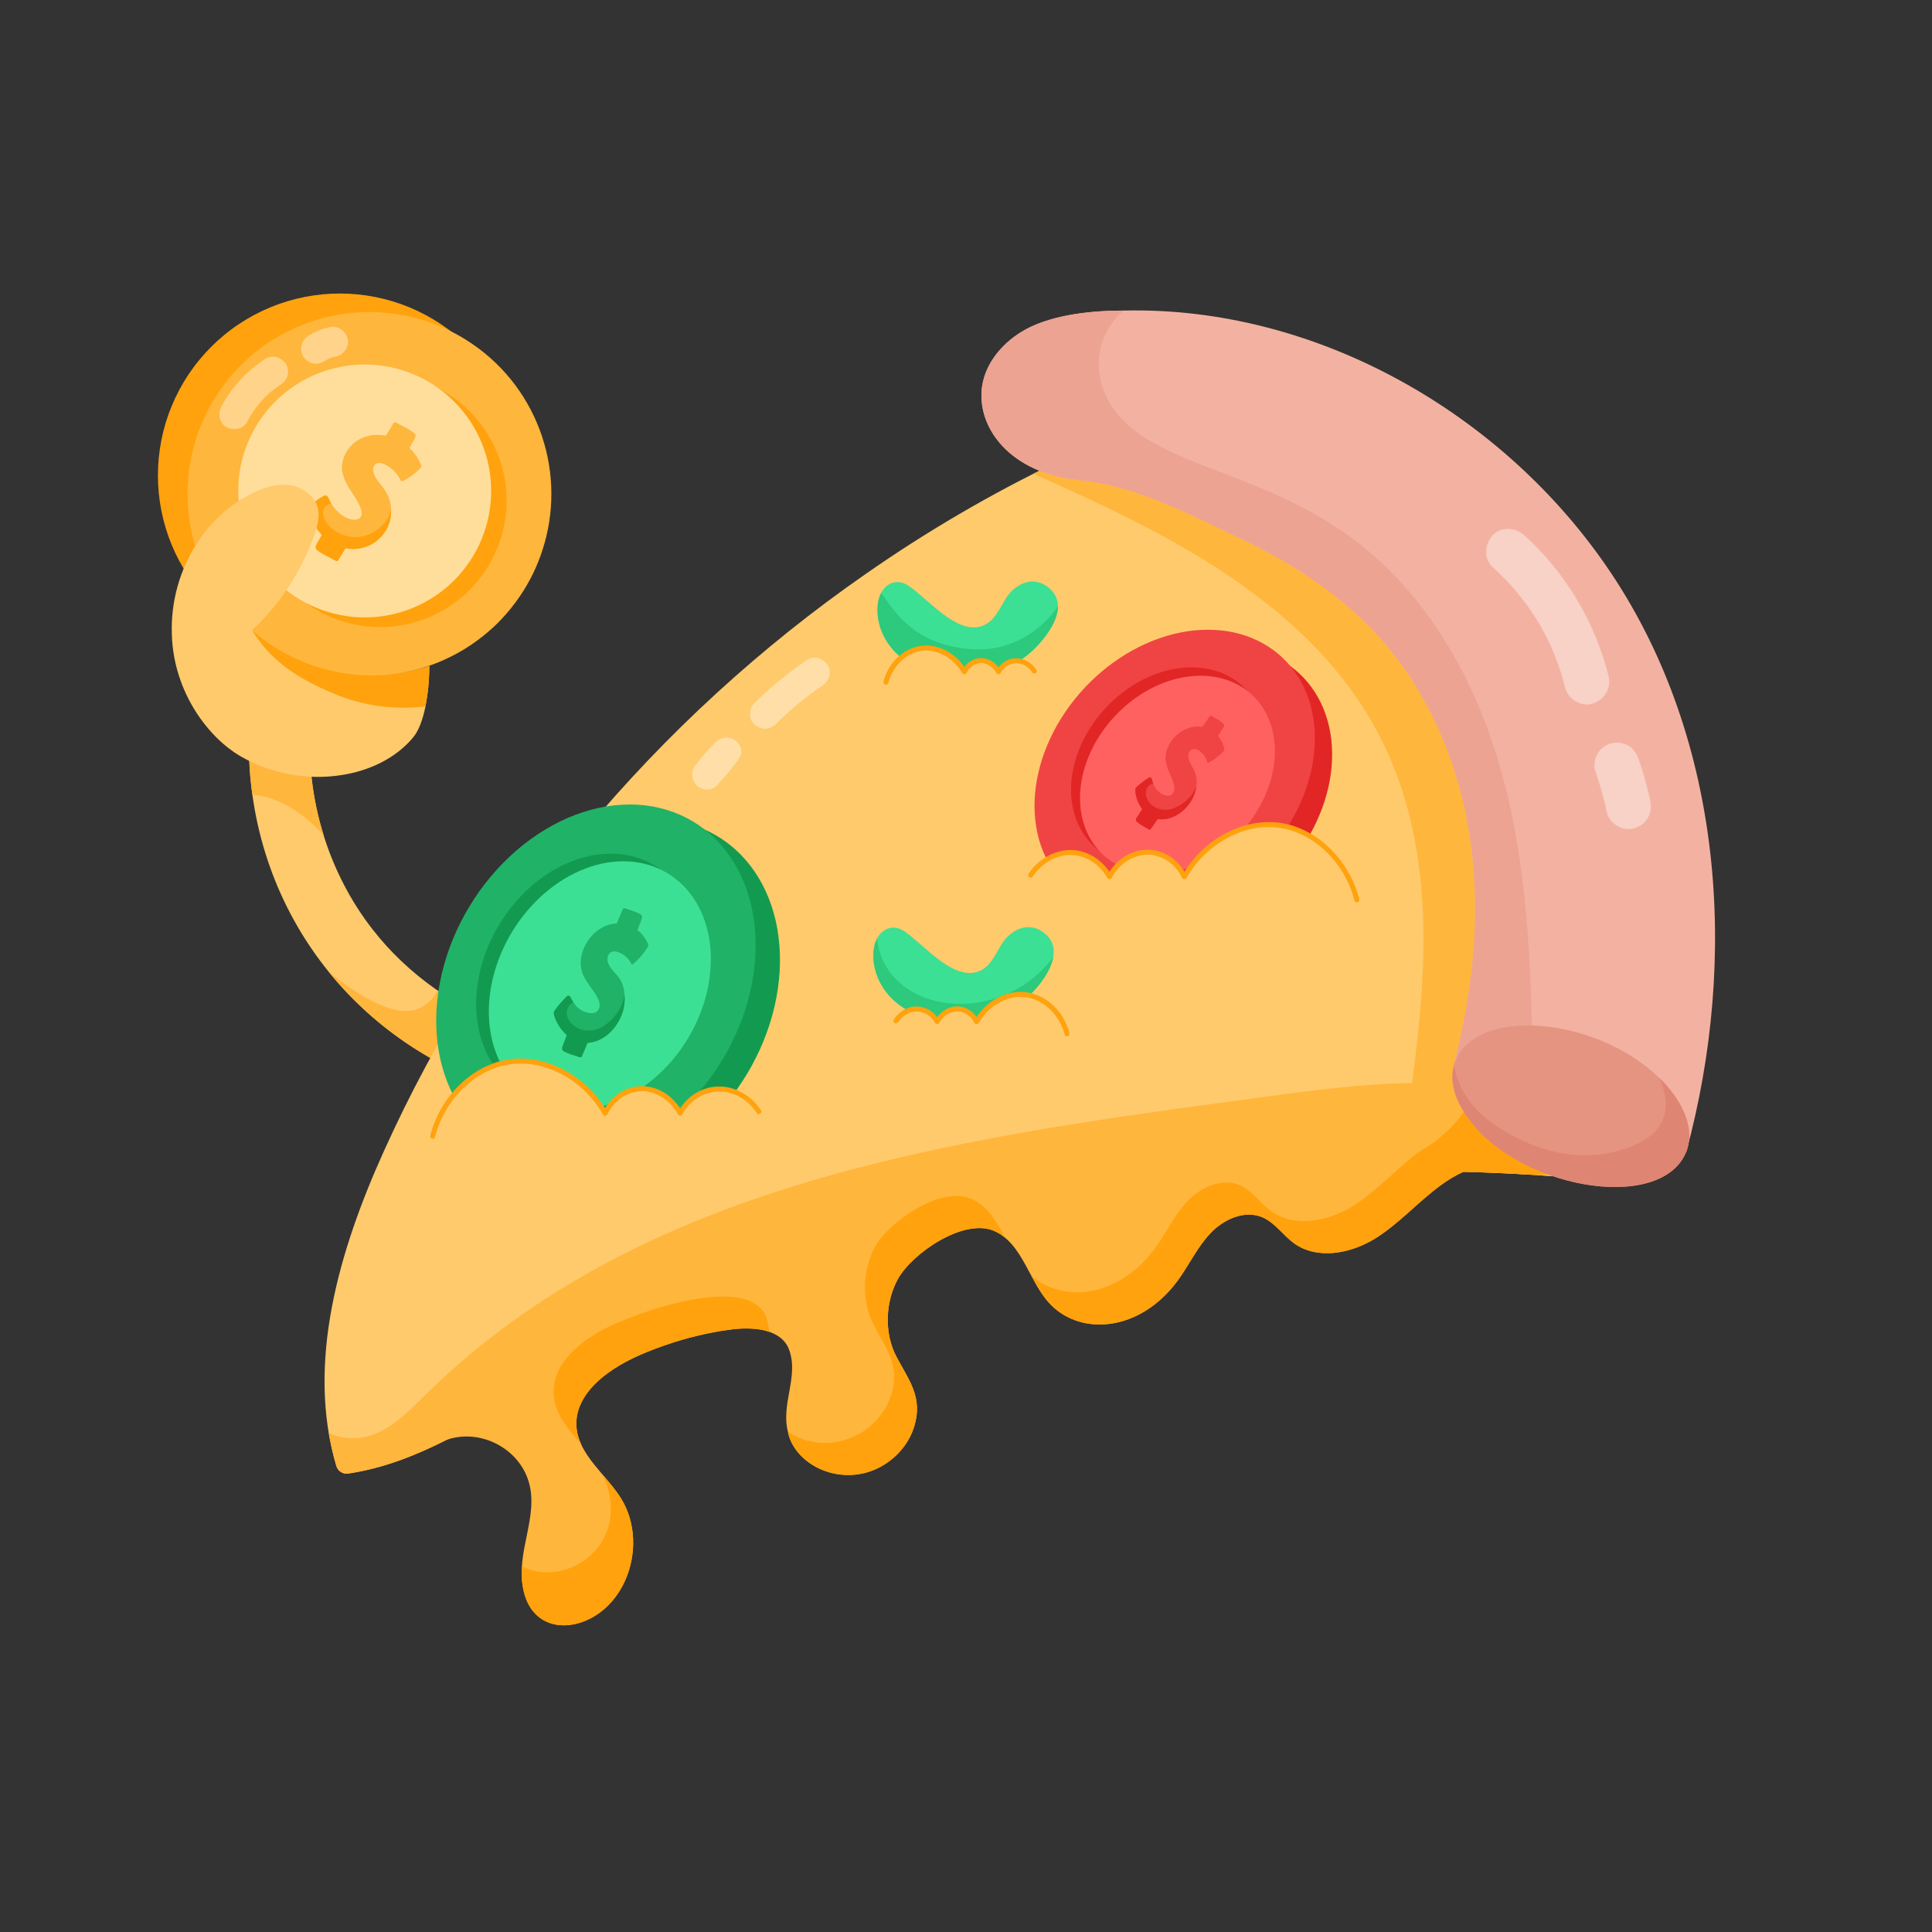 <svg xmlns="http://www.w3.org/2000/svg" xmlns:xlink="http://www.w3.org/1999/xlink" width="512" zoomAndPan="magnify" viewBox="0 0 384 384" height="512" preserveAspectRatio="xMidYMid meet" version="1.0"><rect x="0" y="0" width="384" height="384" fill="#333333" stroke="none"/><defs><clipPath id="941bd31006"><path d="M 31.387 58 L 104 58 L 104 131 L 31.387 131 Z M 31.387 58 " clip-rule="nonzero"/></clipPath></defs><path fill="#ffca6c" d="M 115.379 213.602 C 114.785 217.02 111.438 219.117 108.391 218.508 C 79.211 213.461 54.594 190.043 50.152 157.91 C 49.477 153.098 49.305 148.191 49.645 143.332 C 49.887 139.996 52.762 137.531 56.102 137.723 C 59.438 137.965 61.949 140.867 61.711 144.18 C 60.707 158.723 65.297 173.535 74.086 184.766 C 80.992 193.648 91.02 200.785 102.129 204.465 C 102.227 204.488 102.348 204.535 102.445 204.562 C 105.078 205.457 107.738 206.133 110.473 206.617 C 113.758 207.195 115.957 210.312 115.379 213.602 Z M 115.379 213.602 " fill-opacity="1" fill-rule="nonzero"/><path fill="#ffb63c" d="M 80.809 200.941 C 83.578 200.867 85.777 199.281 86.949 196.852 C 91.191 199.836 96.516 202.605 102.129 204.465 C 102.227 204.488 102.348 204.535 102.445 204.562 C 103.051 205.43 103.676 206.277 104.379 207.074 L 102.324 206.543 C 102.324 210 101.113 213.48 98.914 216.141 C 85.762 211.859 73.82 203.738 65.191 192.984 C 68.969 196.176 75.906 201.078 80.809 200.941 Z M 80.809 200.941 " fill-opacity="1" fill-rule="nonzero"/><path fill="#ffb63c" d="M 64.352 166.086 C 60.727 161.941 55.645 158.449 50.16 157.918 C 49.484 153.105 49.316 148.199 49.652 143.34 C 49.895 140.004 52.773 137.539 56.109 137.734 C 59.445 137.973 61.957 140.875 61.719 144.188 C 61.211 151.559 62.129 159.027 64.352 166.086 Z M 64.352 166.086 " fill-opacity="1" fill-rule="nonzero"/><path fill="#ffca6c" d="M 308.637 233.785 C 239.793 228.57 161.883 243.406 102.426 278.477 C 91.73 284.766 81.316 291.094 69.176 292.879 C 68.145 293.039 67.152 292.383 66.852 291.391 C 60.762 270.891 67.453 248.352 76.316 228.766 C 97.027 182.844 130.578 142.914 171.902 114.191 C 184.051 105.695 196.98 98.145 209.996 91.895 C 230.012 82.273 254.93 98.398 272.09 112.504 C 289.23 126.629 301.078 146.723 306.59 168.227 C 312.062 189.734 314.004 212.426 308.637 233.785 Z M 308.637 233.785 " fill-opacity="1" fill-rule="nonzero"/><path fill="#ffb63c" d="M 310.918 221.387 C 301.395 225.355 289.965 225.375 279.41 224.285 C 281.219 211.469 283.023 198.613 282.922 185.66 C 282.637 154.672 271.508 132.973 244.535 114.668 C 232.352 106.375 218.844 100.203 205.41 94.156 C 206.938 93.383 208.465 92.629 209.996 91.895 C 230.012 82.273 254.93 98.398 272.09 112.504 C 289.23 126.629 301.078 146.723 306.59 168.227 C 312.035 189.625 312.754 207.434 310.918 221.387 Z M 310.918 221.387 " fill-opacity="1" fill-rule="nonzero"/><path fill="#ffb63c" d="M 310.742 222.859 C 310.258 226.508 309.559 230.16 308.637 233.785 C 238.531 228.633 161.387 243.723 102.422 278.48 C 97.898 281.141 93.453 283.797 88.859 286.145 L 88.832 286.145 C 82.598 289.309 76.164 291.848 69.18 292.887 C 68.141 293.031 67.148 292.379 66.859 291.387 C 66.207 289.188 65.699 286.965 65.336 284.742 C 67.969 286.168 71.5 286.191 74.375 285.055 C 78.512 283.438 81.676 280.074 84.844 276.957 C 127.234 235.367 188.645 226.449 245.492 218.797 C 270.371 215.418 295.926 211.387 310.742 222.859 Z M 310.742 222.859 " fill-opacity="1" fill-rule="nonzero"/><path fill="#ffb63c" d="M 302.109 231.949 C 296.859 229.965 290.812 232.27 286.324 235.598 C 281.629 239.086 277.906 243.363 273.172 246.258 C 268.336 249.184 261.809 250.418 257.219 247.129 C 255.016 245.535 253.445 243.043 250.93 241.957 C 247.402 240.434 243.219 242.32 240.582 245.121 C 237.949 247.902 236.305 251.48 234.031 254.598 C 226.566 264.637 215.098 265.523 208.961 259.434 C 204.551 255.086 203.301 246.914 197.359 244.566 C 191.387 242.223 181.379 249.062 178.523 254.113 C 175.961 258.66 175.695 264.969 178.164 269.633 C 180.652 274.348 183.48 277.73 181.715 283.508 C 180.242 288.344 175.844 292.16 170.836 292.984 C 163.84 294.129 157.566 289.754 156.598 284.547 C 155.195 279.012 158.773 273.645 156.863 268.328 C 155.441 264.273 149.977 263.656 145.719 264.195 C 134.031 265.676 113.578 272.086 114.605 283.797 C 115.07 289.246 120.602 293.211 123.477 297.891 C 126.449 302.727 126.547 309.035 124.227 314.184 C 119.598 324.547 106.191 326.691 104.016 315.922 C 102.43 308.488 107.168 301.438 105.078 294.48 C 103.074 287.812 95.457 283.918 88.859 286.145 L 88.832 286.145 C 82.234 288.344 74.883 289.574 68.863 292.719 C 67.754 292.742 67.996 292.016 68.406 291 C 68.793 289.988 69.809 289.359 70.727 288.801 C 133.332 251.574 200.836 218.539 274.188 221.82 C 274.395 221.895 287.508 226.664 286.688 226.363 Z M 302.109 231.949 " fill-opacity="1" fill-rule="nonzero"/><path fill="#ffa20d" d="M 119.777 320.105 C 116.395 322.887 111.27 324.215 107.617 321.773 C 104.316 319.574 103.48 315.254 103.727 311.332 C 112.75 315.938 126.102 306.668 119.777 293.105 C 121.109 294.652 122.438 296.199 123.477 297.891 C 127.777 304.883 126.047 314.938 119.777 320.105 Z M 119.777 320.105 " fill-opacity="1" fill-rule="nonzero"/><path fill="#ffa20d" d="M 152.344 261.945 C 152.656 262.863 152.828 263.785 152.875 264.703 C 146.105 262.398 132.395 266.875 125.871 269.922 C 118.496 273.363 112.039 279.754 115.5 287.012 C 112.961 284.062 110.398 281.188 110.059 277.418 C 109.504 271.082 115.57 266.227 121.324 263.543 C 129.512 259.719 149.297 253.418 152.344 261.945 Z M 152.344 261.945 " fill-opacity="1" fill-rule="nonzero"/><path fill="#ffa20d" d="M 199.801 246.039 C 199.074 245.414 198.277 244.93 197.359 244.566 C 191.387 242.223 181.379 249.062 178.523 254.113 C 175.961 258.66 175.695 264.969 178.164 269.633 C 180.652 274.348 183.48 277.73 181.715 283.508 C 180.242 288.344 175.844 292.16 170.836 292.984 C 163.84 294.129 157.566 289.754 156.598 284.547 C 164.145 289.688 174.602 285.551 177.172 277.125 C 178.938 271.348 176.109 267.965 173.617 263.25 C 171.152 258.586 171.418 252.277 173.98 247.734 C 176.832 242.68 186.84 235.84 192.812 238.184 C 196.199 239.516 198.035 242.707 199.801 246.039 Z M 199.801 246.039 " fill-opacity="1" fill-rule="nonzero"/><path fill="#ffa20d" d="M 306.316 227.84 C 311.832 231.18 313.48 233.688 303.707 233.473 C 299.477 233.18 295.195 233.012 290.871 232.914 C 284.207 235.898 279.484 242.402 273.172 246.258 C 268.336 249.184 261.809 250.418 257.219 247.129 C 255.016 245.535 253.445 243.043 250.93 241.957 C 247.402 240.434 243.219 242.32 240.582 245.121 C 237.949 247.902 236.305 251.48 234.031 254.598 C 226.566 264.637 215.098 265.523 208.961 259.434 C 207.293 257.789 206.109 255.66 204.973 253.535 C 211.211 259.023 222.211 258 229.488 248.215 C 231.762 245.098 233.402 241.52 236.039 238.742 C 238.699 235.938 242.883 234.051 246.41 235.574 C 248.902 236.664 250.473 239.152 252.672 240.746 C 257.266 244.035 263.816 242.801 268.629 239.875 C 273.082 237.156 277.008 232.93 281.344 229.457 C 282.77 228.324 284.957 227.297 286.105 226.148 C 291.039 222.215 294.297 216.426 295.367 211.086 C 297.148 213.984 299.301 216.938 301.797 219.789 C 303.875 222.16 303.629 226.211 306.316 227.84 Z M 306.316 227.84 " fill-opacity="1" fill-rule="nonzero"/><path fill="#f3b2a1" d="M 335.184 228.855 C 330.434 227.102 352.305 235.176 288.961 211.789 C 292.668 197.141 294.398 182.312 292.273 167.168 C 290.168 152.301 284.223 137.797 274.164 126.652 C 266.551 118.219 256.805 111.883 246.531 107.027 C 236.258 102.145 225.789 96.535 214.473 95.422 C 200.75 94.086 194.074 84.961 195.184 76.883 C 195.883 71.953 199.535 67.816 203.91 65.449 C 203.98 65.402 204.055 65.375 204.129 65.328 C 209.602 62.473 217.18 61.727 223.371 61.727 C 261.57 60.832 299.09 82.176 320.316 114.059 C 342.387 147.25 345.578 190.371 335.184 228.855 Z M 335.184 228.855 " fill-opacity="1" fill-rule="nonzero"/><path fill="#eca392" d="M 304.723 215.223 L 298.266 215.223 L 288.961 211.789 C 292.668 197.141 294.398 182.312 292.273 167.168 C 290.168 152.301 284.223 137.797 274.164 126.652 C 266.551 118.219 256.805 111.883 246.531 107.027 C 236.258 102.145 225.789 96.535 214.473 95.422 C 200.75 94.086 194.074 84.961 195.184 76.883 C 195.883 71.953 199.535 67.816 203.91 65.449 C 203.98 65.402 204.055 65.375 204.129 65.328 C 209.602 62.473 217.18 61.727 223.371 61.727 C 217.328 66.852 216.82 75.289 221.629 81.691 C 229.73 92.477 249.363 93.312 267.562 106.133 C 283.906 117.613 294.062 136.324 299.039 155.684 C 304.02 175.023 304.383 195.23 304.723 215.223 Z M 304.723 215.223 " fill-opacity="1" fill-rule="nonzero"/><path fill="#e69482" d="M 335.184 228.855 C 330.188 241.547 300.312 236.09 290.965 221 C 289.012 217.926 287.922 214.168 289.297 210.871 C 293.469 200.176 317.051 201.887 329.84 214.277 C 333.32 217.664 337.141 223.766 335.184 228.855 Z M 335.184 228.855 " fill-opacity="1" fill-rule="nonzero"/><path fill="#129b50" d="M 142.605 166.207 C 143.43 166.703 144.223 167.25 144.98 167.848 C 145.738 168.445 146.461 169.09 147.148 169.781 C 147.832 170.473 148.477 171.211 149.082 171.988 C 149.691 172.77 150.254 173.59 150.773 174.453 C 151.293 175.312 151.766 176.211 152.195 177.145 C 152.625 178.078 153.008 179.043 153.34 180.039 C 153.676 181.035 153.961 182.059 154.199 183.109 C 154.434 184.16 154.621 185.234 154.754 186.328 C 154.891 187.422 154.977 188.531 155.012 189.66 C 155.043 190.789 155.027 191.926 154.961 193.078 C 154.891 194.227 154.773 195.383 154.605 196.543 C 154.434 197.703 154.215 198.863 153.945 200.027 C 153.68 201.188 153.359 202.344 152.996 203.492 C 152.629 204.641 152.215 205.781 151.754 206.91 C 151.297 208.035 150.793 209.148 150.242 210.242 C 149.695 211.336 149.102 212.41 148.469 213.461 C 147.836 214.512 147.164 215.535 146.453 216.531 C 145.746 217.531 145 218.496 144.215 219.43 C 143.434 220.363 142.621 221.262 141.777 222.121 C 140.93 222.984 140.059 223.805 139.16 224.586 C 138.258 225.367 137.336 226.105 136.387 226.797 C 135.441 227.488 134.473 228.137 133.488 228.734 C 132.504 229.332 131.508 229.879 130.496 230.375 C 129.48 230.875 128.461 231.32 127.43 231.711 C 126.398 232.102 125.363 232.441 124.324 232.723 C 123.285 233.008 122.246 233.234 121.211 233.402 C 120.172 233.574 119.141 233.688 118.113 233.746 C 117.09 233.805 116.074 233.805 115.07 233.746 C 114.062 233.691 113.074 233.578 112.102 233.406 C 111.129 233.238 110.176 233.012 109.242 232.73 C 108.312 232.449 107.402 232.109 106.52 231.719 C 105.637 231.328 104.785 230.883 103.957 230.387 C 103.133 229.891 102.34 229.344 101.582 228.746 C 100.824 228.148 100.102 227.504 99.414 226.812 C 98.73 226.121 98.086 225.387 97.477 224.605 C 96.871 223.824 96.309 223.004 95.789 222.141 C 95.27 221.281 94.797 220.383 94.367 219.449 C 93.938 218.516 93.555 217.551 93.219 216.555 C 92.887 215.559 92.602 214.535 92.363 213.484 C 92.129 212.434 91.941 211.359 91.805 210.266 C 91.672 209.172 91.586 208.062 91.551 206.934 C 91.516 205.809 91.535 204.668 91.602 203.52 C 91.668 202.367 91.789 201.215 91.957 200.051 C 92.125 198.891 92.348 197.73 92.613 196.57 C 92.883 195.406 93.203 194.254 93.566 193.102 C 93.934 191.953 94.348 190.812 94.805 189.688 C 95.266 188.559 95.77 187.449 96.32 186.352 C 96.867 185.258 97.461 184.184 98.094 183.133 C 98.727 182.082 99.398 181.059 100.105 180.062 C 100.816 179.066 101.562 178.098 102.344 177.164 C 103.129 176.23 103.941 175.332 104.785 174.473 C 105.629 173.609 106.504 172.789 107.402 172.008 C 108.305 171.227 109.227 170.488 110.176 169.797 C 111.121 169.105 112.086 168.461 113.07 167.859 C 114.059 167.262 115.055 166.715 116.066 166.219 C 117.082 165.719 118.102 165.277 119.133 164.883 C 120.164 164.492 121.199 164.156 122.238 163.871 C 123.277 163.59 124.316 163.363 125.352 163.191 C 126.391 163.02 127.422 162.906 128.449 162.848 C 129.473 162.789 130.488 162.789 131.492 162.848 C 132.496 162.902 133.488 163.016 134.461 163.188 C 135.434 163.355 136.387 163.582 137.316 163.863 C 138.25 164.148 139.16 164.484 140.043 164.875 C 140.926 165.266 141.777 165.711 142.605 166.207 Z M 142.605 166.207 " fill-opacity="1" fill-rule="nonzero"/><path fill="#20b267" d="M 137.77 163.297 C 138.594 163.797 139.387 164.344 140.145 164.938 C 140.902 165.535 141.625 166.18 142.312 166.875 C 142.996 167.566 143.641 168.301 144.246 169.082 C 144.855 169.863 145.418 170.684 145.938 171.543 C 146.457 172.406 146.93 173.301 147.359 174.234 C 147.789 175.168 148.172 176.133 148.504 177.129 C 148.84 178.129 149.125 179.152 149.363 180.203 C 149.598 181.254 149.785 182.324 149.918 183.418 C 150.055 184.516 150.141 185.625 150.176 186.754 C 150.211 187.879 150.191 189.02 150.125 190.168 C 150.055 191.316 149.938 192.473 149.77 193.633 C 149.598 194.797 149.379 195.957 149.113 197.117 C 148.844 198.277 148.523 199.434 148.16 200.582 C 147.793 201.734 147.379 202.871 146.922 204 C 146.461 205.129 145.957 206.238 145.406 207.332 C 144.859 208.43 144.266 209.5 143.633 210.551 C 143 211.602 142.328 212.629 141.617 213.625 C 140.91 214.621 140.164 215.586 139.379 216.52 C 138.598 217.457 137.785 218.352 136.941 219.215 C 136.094 220.074 135.223 220.898 134.324 221.68 C 133.422 222.461 132.5 223.195 131.551 223.891 C 130.605 224.582 129.637 225.227 128.652 225.824 C 127.668 226.422 126.672 226.973 125.66 227.469 C 124.645 227.965 123.625 228.41 122.594 228.801 C 121.562 229.195 120.527 229.531 119.488 229.816 C 118.449 230.098 117.41 230.324 116.375 230.496 C 115.336 230.668 114.305 230.781 113.277 230.84 C 112.254 230.895 111.238 230.895 110.234 230.84 C 109.227 230.781 108.238 230.668 107.266 230.5 C 106.293 230.328 105.34 230.102 104.406 229.82 C 103.477 229.539 102.566 229.203 101.684 228.812 C 100.801 228.422 99.949 227.977 99.121 227.48 C 98.297 226.984 97.504 226.438 96.746 225.84 C 95.988 225.242 95.266 224.598 94.578 223.906 C 93.895 223.211 93.25 222.477 92.645 221.695 C 92.035 220.914 91.473 220.094 90.953 219.234 C 90.434 218.375 89.961 217.477 89.531 216.543 C 89.102 215.609 88.719 214.645 88.383 213.648 C 88.051 212.648 87.766 211.625 87.527 210.574 C 87.293 209.523 87.105 208.453 86.969 207.359 C 86.836 206.266 86.75 205.152 86.715 204.027 C 86.68 202.898 86.699 201.758 86.766 200.609 C 86.836 199.461 86.953 198.305 87.121 197.145 C 87.293 195.984 87.512 194.82 87.777 193.66 C 88.047 192.5 88.367 191.344 88.73 190.195 C 89.098 189.043 89.512 187.906 89.969 186.777 C 90.43 185.648 90.934 184.539 91.484 183.445 C 92.031 182.352 92.625 181.277 93.258 180.227 C 93.891 179.176 94.562 178.152 95.27 177.152 C 95.98 176.156 96.727 175.191 97.512 174.258 C 98.293 173.324 99.105 172.426 99.949 171.562 C 100.797 170.703 101.668 169.879 102.566 169.098 C 103.469 168.32 104.391 167.582 105.34 166.891 C 106.285 166.195 107.25 165.551 108.238 164.953 C 109.223 164.355 110.219 163.809 111.23 163.309 C 112.246 162.812 113.266 162.367 114.297 161.977 C 115.328 161.582 116.363 161.246 117.402 160.965 C 118.441 160.68 119.48 160.453 120.516 160.281 C 121.555 160.113 122.586 159.996 123.613 159.941 C 124.637 159.883 125.652 159.883 126.656 159.938 C 127.66 159.996 128.652 160.109 129.625 160.277 C 130.598 160.449 131.551 160.676 132.484 160.957 C 133.414 161.238 134.324 161.574 135.207 161.965 C 136.09 162.359 136.941 162.801 137.77 163.297 Z M 137.77 163.297 " fill-opacity="1" fill-rule="nonzero"/><path fill="#129b50" d="M 130.137 172.035 C 130.711 172.379 131.262 172.762 131.789 173.176 C 132.316 173.59 132.816 174.039 133.293 174.52 C 133.773 175 134.219 175.512 134.641 176.055 C 135.062 176.598 135.453 177.168 135.816 177.766 C 136.176 178.363 136.508 178.988 136.805 179.637 C 137.102 180.285 137.367 180.957 137.602 181.648 C 137.832 182.344 138.031 183.055 138.195 183.785 C 138.359 184.516 138.488 185.262 138.586 186.02 C 138.68 186.781 138.738 187.555 138.762 188.34 C 138.785 189.121 138.773 189.914 138.727 190.711 C 138.68 191.512 138.598 192.316 138.48 193.121 C 138.363 193.93 138.211 194.734 138.023 195.543 C 137.836 196.352 137.613 197.152 137.359 197.953 C 137.105 198.754 136.82 199.543 136.5 200.328 C 136.18 201.113 135.828 201.883 135.449 202.645 C 135.066 203.406 134.656 204.152 134.215 204.883 C 133.777 205.613 133.309 206.324 132.816 207.02 C 132.32 207.711 131.801 208.383 131.258 209.031 C 130.715 209.68 130.148 210.305 129.562 210.902 C 128.977 211.504 128.367 212.074 127.742 212.617 C 127.117 213.16 126.473 213.672 125.816 214.152 C 125.156 214.633 124.488 215.082 123.801 215.5 C 123.117 215.914 122.422 216.297 121.719 216.641 C 121.016 216.988 120.305 217.297 119.59 217.566 C 118.871 217.84 118.152 218.074 117.43 218.273 C 116.707 218.469 115.988 218.625 115.266 218.746 C 114.543 218.863 113.828 218.941 113.113 218.984 C 112.402 219.023 111.695 219.023 110.996 218.984 C 110.297 218.945 109.613 218.867 108.934 218.746 C 108.258 218.629 107.598 218.473 106.949 218.277 C 106.301 218.082 105.668 217.848 105.055 217.574 C 104.441 217.301 103.848 216.992 103.273 216.648 C 102.699 216.305 102.148 215.922 101.621 215.508 C 101.094 215.094 100.594 214.645 100.117 214.164 C 99.641 213.684 99.191 213.172 98.77 212.629 C 98.348 212.086 97.957 211.516 97.594 210.918 C 97.234 210.316 96.902 209.695 96.605 209.047 C 96.309 208.398 96.043 207.727 95.809 207.031 C 95.578 206.34 95.379 205.629 95.215 204.898 C 95.051 204.168 94.922 203.422 94.828 202.66 C 94.73 201.902 94.672 201.129 94.648 200.344 C 94.625 199.562 94.637 198.77 94.684 197.969 C 94.73 197.172 94.812 196.367 94.93 195.562 C 95.051 194.754 95.203 193.945 95.387 193.141 C 95.574 192.332 95.797 191.531 96.051 190.73 C 96.305 189.93 96.594 189.141 96.91 188.355 C 97.23 187.57 97.582 186.801 97.965 186.039 C 98.344 185.277 98.754 184.531 99.195 183.801 C 99.637 183.07 100.102 182.359 100.598 181.664 C 101.09 180.973 101.609 180.301 102.152 179.652 C 102.695 179.004 103.262 178.379 103.848 177.781 C 104.438 177.18 105.043 176.609 105.668 176.066 C 106.293 175.523 106.938 175.012 107.594 174.531 C 108.254 174.047 108.926 173.602 109.609 173.184 C 110.293 172.77 110.988 172.387 111.691 172.043 C 112.395 171.695 113.105 171.387 113.82 171.113 C 114.539 170.844 115.258 170.609 115.98 170.41 C 116.703 170.215 117.426 170.059 118.145 169.938 C 118.867 169.82 119.582 169.738 120.297 169.699 C 121.012 169.66 121.715 169.66 122.414 169.699 C 123.113 169.738 123.801 169.816 124.477 169.934 C 125.152 170.055 125.816 170.211 126.461 170.406 C 127.109 170.602 127.742 170.836 128.355 171.109 C 128.969 171.383 129.562 171.691 130.137 172.035 Z M 130.137 172.035 " fill-opacity="1" fill-rule="nonzero"/><path fill="#3be094" d="M 132.66 173.551 C 133.23 173.895 133.781 174.277 134.309 174.691 C 134.836 175.105 135.34 175.555 135.816 176.035 C 136.293 176.516 136.742 177.027 137.164 177.57 C 137.582 178.113 137.977 178.684 138.336 179.281 C 138.699 179.883 139.027 180.504 139.328 181.152 C 139.625 181.805 139.891 182.473 140.121 183.168 C 140.355 183.859 140.555 184.57 140.719 185.301 C 140.883 186.031 141.012 186.777 141.105 187.539 C 141.199 188.297 141.258 189.07 141.281 189.855 C 141.309 190.637 141.297 191.43 141.246 192.23 C 141.199 193.027 141.117 193.832 141 194.637 C 140.883 195.445 140.73 196.254 140.543 197.059 C 140.355 197.867 140.137 198.672 139.883 199.469 C 139.629 200.27 139.34 201.059 139.02 201.844 C 138.699 202.629 138.352 203.402 137.969 204.16 C 137.586 204.922 137.176 205.668 136.738 206.398 C 136.297 207.129 135.828 207.84 135.336 208.535 C 134.84 209.227 134.324 209.898 133.781 210.547 C 133.238 211.195 132.672 211.82 132.082 212.422 C 131.496 213.02 130.891 213.59 130.262 214.133 C 129.637 214.676 128.996 215.188 128.336 215.668 C 127.68 216.152 127.008 216.602 126.324 217.016 C 125.641 217.43 124.945 217.812 124.242 218.156 C 123.539 218.504 122.828 218.812 122.109 219.086 C 121.395 219.355 120.676 219.594 119.953 219.789 C 119.23 219.984 118.508 220.145 117.785 220.262 C 117.066 220.379 116.348 220.461 115.637 220.5 C 114.922 220.539 114.215 220.539 113.52 220.5 C 112.82 220.461 112.133 220.383 111.457 220.266 C 110.781 220.145 110.117 219.988 109.469 219.793 C 108.82 219.598 108.191 219.363 107.574 219.09 C 106.961 218.82 106.367 218.512 105.797 218.164 C 105.223 217.82 104.672 217.441 104.145 217.023 C 103.617 216.609 103.113 216.16 102.637 215.68 C 102.16 215.199 101.711 214.688 101.289 214.145 C 100.871 213.602 100.477 213.031 100.117 212.434 C 99.754 211.836 99.426 211.211 99.125 210.562 C 98.828 209.914 98.562 209.242 98.332 208.551 C 98.098 207.855 97.898 207.145 97.734 206.414 C 97.57 205.684 97.441 204.938 97.348 204.18 C 97.254 203.418 97.195 202.645 97.172 201.863 C 97.148 201.078 97.16 200.285 97.207 199.488 C 97.254 198.688 97.336 197.883 97.453 197.078 C 97.57 196.27 97.723 195.465 97.91 194.656 C 98.098 193.848 98.316 193.047 98.57 192.246 C 98.824 191.449 99.113 190.656 99.434 189.871 C 99.754 189.09 100.102 188.316 100.484 187.555 C 100.867 186.793 101.277 186.047 101.715 185.316 C 102.156 184.586 102.625 183.875 103.117 183.184 C 103.613 182.488 104.129 181.816 104.672 181.168 C 105.219 180.52 105.781 179.895 106.371 179.297 C 106.957 178.695 107.562 178.125 108.191 177.582 C 108.816 177.039 109.457 176.527 110.117 176.047 C 110.773 175.566 111.445 175.117 112.129 174.699 C 112.812 174.285 113.508 173.906 114.211 173.559 C 114.914 173.215 115.625 172.902 116.344 172.633 C 117.059 172.359 117.777 172.125 118.5 171.93 C 119.223 171.73 119.945 171.574 120.668 171.453 C 121.387 171.336 122.105 171.258 122.816 171.215 C 123.531 171.176 124.238 171.176 124.934 171.215 C 125.633 171.254 126.32 171.332 126.996 171.453 C 127.672 171.57 128.336 171.727 128.984 171.922 C 129.633 172.121 130.262 172.355 130.879 172.625 C 131.492 172.898 132.086 173.207 132.66 173.551 Z M 132.66 173.551 " fill-opacity="1" fill-rule="nonzero"/><path fill="#20b267" d="M 123.59 201.625 C 122.547 204.453 119.977 207.09 116.773 207.27 C 116.41 208.137 116.047 208.996 115.688 209.855 C 115.574 210.117 115.492 210.215 115.223 210.125 C 113.828 209.676 112.957 209.441 112.09 208.961 C 111.797 208.789 111.664 208.594 111.758 208.188 C 111.785 207.961 111.855 207.809 112.668 205.766 C 111.785 204.863 111 204.086 110.312 202.328 C 109.961 201.238 110.012 201.18 110.402 200.629 C 111.059 199.695 112.242 198.422 112.691 198.02 C 112.891 197.828 113.219 197.836 113.449 198.301 C 113.703 198.871 113.777 198.898 113.977 199.25 L 113.984 199.254 C 114.766 200.41 115.785 201.168 117.227 201.359 C 118.996 201.59 119.586 200.109 118.902 198.605 C 117.984 196.527 116.172 195.141 115.609 192.859 C 114.602 189.02 117.855 183.77 122.582 183.543 C 122.969 182.637 123.352 181.723 123.734 180.809 C 123.871 180.488 123.945 180.484 124.184 180.539 C 125.531 180.973 126.52 181.262 127.262 181.699 C 127.547 181.871 127.676 182.031 127.598 182.445 C 127.547 182.676 127.492 182.809 126.688 184.859 C 127.535 185.508 128.227 186.402 128.68 187.355 C 128.828 187.656 128.984 187.891 128.711 188.273 C 128.543 188.473 127.867 189.789 126.109 191.375 C 125.523 191.887 125.602 191.727 125.258 191.156 C 124.68 190.176 123.676 189.465 122.711 189.203 C 121.129 188.688 120.293 190.172 120.973 191.672 C 121.871 193.578 123.883 194.02 124.141 197.801 C 124.152 197.934 124.16 198.066 124.164 198.195 C 124.195 199.328 124.012 200.504 123.59 201.625 Z M 123.59 201.625 " fill-opacity="1" fill-rule="nonzero"/><path fill="#129b50" d="M 123.59 201.625 C 122.547 204.453 119.977 207.09 116.773 207.27 C 116.41 208.137 116.047 208.996 115.688 209.855 C 115.574 210.117 115.492 210.215 115.223 210.125 C 113.828 209.676 112.957 209.441 112.09 208.961 C 111.797 208.789 111.664 208.594 111.758 208.188 C 111.785 207.961 111.855 207.809 112.668 205.766 C 111.785 204.863 111 204.086 110.312 202.328 C 109.961 201.238 110.012 201.18 110.402 200.629 C 111.059 199.695 112.242 198.422 112.691 198.02 C 112.891 197.828 113.219 197.836 113.449 198.301 C 113.703 198.871 113.777 198.898 113.977 199.25 C 113.301 199.43 112.715 200.34 112.656 201.164 C 112.512 203.609 116.027 206.086 119.613 204.141 C 121.738 202.984 123.746 200.398 124.141 197.801 C 124.152 197.934 124.16 198.066 124.164 198.195 C 124.195 199.328 124.012 200.504 123.59 201.625 Z M 123.59 201.625 " fill-opacity="1" fill-rule="nonzero"/><path fill="#e22626" d="M 258.262 133.867 C 258.848 134.418 259.398 135 259.914 135.621 C 260.426 136.238 260.906 136.891 261.344 137.574 C 261.781 138.258 262.18 138.969 262.539 139.711 C 262.898 140.453 263.211 141.223 263.488 142.016 C 263.762 142.809 263.992 143.621 264.18 144.457 C 264.367 145.293 264.512 146.148 264.609 147.02 C 264.707 147.891 264.762 148.773 264.773 149.672 C 264.781 150.57 264.746 151.477 264.668 152.395 C 264.586 153.309 264.465 154.23 264.297 155.156 C 264.125 156.082 263.914 157.008 263.66 157.934 C 263.402 158.859 263.105 159.781 262.766 160.699 C 262.426 161.617 262.043 162.523 261.621 163.426 C 261.203 164.324 260.742 165.211 260.242 166.086 C 259.742 166.961 259.207 167.816 258.637 168.656 C 258.066 169.496 257.461 170.316 256.824 171.113 C 256.184 171.91 255.516 172.68 254.816 173.43 C 254.117 174.176 253.391 174.895 252.637 175.582 C 251.883 176.273 251.109 176.93 250.309 177.555 C 249.508 178.184 248.688 178.773 247.848 179.328 C 247.008 179.883 246.156 180.402 245.285 180.883 C 244.414 181.363 243.531 181.801 242.641 182.203 C 241.746 182.602 240.848 182.961 239.938 183.277 C 239.031 183.594 238.121 183.867 237.211 184.098 C 236.297 184.324 235.387 184.512 234.477 184.652 C 233.57 184.789 232.664 184.887 231.77 184.938 C 230.871 184.984 229.984 184.988 229.109 184.949 C 228.234 184.906 227.371 184.82 226.527 184.691 C 225.68 184.559 224.852 184.383 224.043 184.16 C 223.234 183.941 222.445 183.676 221.684 183.367 C 220.918 183.059 220.18 182.707 219.469 182.316 C 218.758 181.922 218.074 181.492 217.422 181.02 C 216.77 180.547 216.152 180.035 215.566 179.484 C 214.98 178.938 214.43 178.355 213.914 177.734 C 213.398 177.117 212.922 176.465 212.484 175.781 C 212.043 175.098 211.645 174.383 211.289 173.641 C 210.93 172.898 210.613 172.133 210.34 171.34 C 210.066 170.547 209.836 169.734 209.648 168.898 C 209.461 168.059 209.316 167.207 209.219 166.336 C 209.117 165.465 209.062 164.578 209.055 163.684 C 209.043 162.785 209.078 161.875 209.16 160.961 C 209.238 160.043 209.363 159.125 209.531 158.199 C 209.699 157.273 209.91 156.348 210.168 155.422 C 210.422 154.496 210.719 153.574 211.062 152.656 C 211.402 151.738 211.781 150.828 212.203 149.93 C 212.625 149.031 213.086 148.141 213.586 147.27 C 214.082 146.395 214.617 145.535 215.188 144.699 C 215.762 143.859 216.367 143.039 217.004 142.242 C 217.641 141.445 218.312 140.672 219.012 139.926 C 219.711 139.18 220.434 138.461 221.188 137.77 C 221.941 137.082 222.719 136.422 223.52 135.797 C 224.32 135.172 225.137 134.582 225.977 134.027 C 226.816 133.469 227.672 132.953 228.543 132.473 C 229.414 131.992 230.293 131.551 231.188 131.152 C 232.082 130.75 232.98 130.395 233.887 130.078 C 234.793 129.762 235.703 129.488 236.617 129.258 C 237.527 129.027 238.441 128.844 239.348 128.703 C 240.258 128.562 241.16 128.469 242.059 128.418 C 242.953 128.367 243.84 128.363 244.715 128.406 C 245.594 128.445 246.453 128.531 247.301 128.664 C 248.148 128.797 248.977 128.973 249.785 129.191 C 250.594 129.414 251.379 129.68 252.145 129.988 C 252.91 130.297 253.645 130.645 254.359 131.039 C 255.07 131.43 255.75 131.863 256.402 132.336 C 257.055 132.809 257.676 133.32 258.262 133.867 Z M 258.262 133.867 " fill-opacity="1" fill-rule="nonzero"/><path fill="#f04444" d="M 254.824 130.648 C 255.41 131.199 255.961 131.781 256.477 132.402 C 256.992 133.02 257.469 133.672 257.906 134.355 C 258.348 135.039 258.746 135.754 259.102 136.496 C 259.461 137.238 259.777 138.004 260.051 138.797 C 260.324 139.59 260.555 140.402 260.742 141.238 C 260.93 142.074 261.074 142.93 261.176 143.801 C 261.273 144.672 261.328 145.555 261.336 146.453 C 261.348 147.352 261.312 148.258 261.23 149.176 C 261.152 150.09 261.027 151.012 260.859 151.938 C 260.691 152.863 260.48 153.789 260.223 154.715 C 259.969 155.641 259.672 156.562 259.332 157.48 C 258.988 158.398 258.609 159.305 258.188 160.207 C 257.766 161.105 257.305 161.992 256.809 162.867 C 256.309 163.742 255.773 164.598 255.203 165.438 C 254.629 166.277 254.027 167.098 253.387 167.895 C 252.75 168.691 252.082 169.465 251.383 170.211 C 250.684 170.957 249.957 171.676 249.203 172.367 C 248.449 173.055 247.672 173.715 246.871 174.34 C 246.07 174.965 245.254 175.555 244.414 176.109 C 243.574 176.668 242.719 177.184 241.848 177.664 C 240.977 178.145 240.098 178.586 239.203 178.984 C 238.312 179.387 237.41 179.742 236.504 180.059 C 235.598 180.375 234.688 180.648 233.773 180.879 C 232.863 181.109 231.953 181.293 231.043 181.434 C 230.133 181.574 229.23 181.668 228.332 181.719 C 227.438 181.77 226.551 181.773 225.676 181.73 C 224.797 181.691 223.938 181.605 223.09 181.473 C 222.242 181.34 221.414 181.164 220.605 180.941 C 219.797 180.723 219.012 180.457 218.246 180.148 C 217.484 179.84 216.746 179.492 216.035 179.098 C 215.32 178.707 214.641 178.273 213.988 177.801 C 213.336 177.328 212.715 176.816 212.129 176.27 C 211.543 175.719 210.992 175.137 210.477 174.516 C 209.965 173.898 209.488 173.246 209.047 172.562 C 208.609 171.879 208.211 171.164 207.852 170.426 C 207.496 169.684 207.18 168.914 206.902 168.121 C 206.629 167.328 206.398 166.516 206.211 165.68 C 206.023 164.844 205.879 163.988 205.781 163.117 C 205.684 162.246 205.629 161.363 205.617 160.465 C 205.609 159.566 205.645 158.66 205.723 157.742 C 205.805 156.828 205.926 155.906 206.098 154.98 C 206.266 154.055 206.477 153.129 206.73 152.203 C 206.988 151.277 207.285 150.355 207.625 149.438 C 207.965 148.52 208.348 147.613 208.77 146.711 C 209.191 145.812 209.648 144.926 210.148 144.051 C 210.648 143.176 211.184 142.32 211.754 141.48 C 212.324 140.641 212.93 139.82 213.57 139.023 C 214.207 138.227 214.875 137.453 215.574 136.707 C 216.273 135.961 217 135.242 217.754 134.555 C 218.508 133.863 219.285 133.207 220.082 132.578 C 220.883 131.953 221.703 131.363 222.543 130.809 C 223.383 130.254 224.238 129.734 225.105 129.254 C 225.977 128.773 226.859 128.332 227.75 127.934 C 228.645 127.535 229.543 127.176 230.453 126.859 C 231.359 126.543 232.27 126.27 233.18 126.039 C 234.094 125.812 235.004 125.625 235.914 125.484 C 236.824 125.344 237.727 125.25 238.621 125.199 C 239.52 125.152 240.406 125.145 241.281 125.188 C 242.156 125.23 243.02 125.316 243.863 125.445 C 244.711 125.578 245.539 125.754 246.348 125.977 C 247.16 126.195 247.945 126.461 248.711 126.77 C 249.473 127.078 250.211 127.43 250.922 127.82 C 251.633 128.211 252.316 128.645 252.969 129.117 C 253.621 129.59 254.238 130.102 254.824 130.648 Z M 254.824 130.648 " fill-opacity="1" fill-rule="nonzero"/><path fill="#e22626" d="M 247.078 136.449 C 247.488 136.828 247.871 137.234 248.227 137.668 C 248.586 138.098 248.918 138.551 249.223 139.023 C 249.527 139.5 249.805 139.996 250.055 140.512 C 250.301 141.027 250.523 141.559 250.711 142.113 C 250.902 142.664 251.062 143.23 251.195 143.809 C 251.324 144.391 251.426 144.984 251.492 145.59 C 251.562 146.195 251.602 146.809 251.605 147.434 C 251.613 148.059 251.59 148.688 251.535 149.324 C 251.477 149.961 251.391 150.602 251.273 151.246 C 251.156 151.891 251.012 152.531 250.832 153.176 C 250.656 153.82 250.449 154.461 250.211 155.098 C 249.977 155.734 249.711 156.367 249.418 156.992 C 249.125 157.617 248.805 158.234 248.457 158.844 C 248.113 159.449 247.738 160.047 247.344 160.629 C 246.945 161.215 246.523 161.781 246.082 162.336 C 245.637 162.891 245.172 163.426 244.688 163.945 C 244.199 164.465 243.695 164.965 243.172 165.445 C 242.648 165.926 242.109 166.383 241.555 166.816 C 240.996 167.25 240.426 167.66 239.844 168.047 C 239.262 168.434 238.668 168.793 238.062 169.129 C 237.457 169.461 236.844 169.766 236.223 170.047 C 235.602 170.324 234.977 170.574 234.348 170.793 C 233.715 171.012 233.082 171.203 232.449 171.363 C 231.812 171.52 231.18 171.648 230.551 171.746 C 229.918 171.844 229.289 171.91 228.668 171.945 C 228.043 171.98 227.426 171.984 226.82 171.953 C 226.211 171.926 225.609 171.867 225.023 171.773 C 224.434 171.684 223.859 171.559 223.297 171.406 C 222.734 171.254 222.188 171.07 221.656 170.855 C 221.125 170.641 220.609 170.398 220.117 170.125 C 219.621 169.852 219.148 169.551 218.695 169.223 C 218.242 168.895 217.812 168.539 217.402 168.156 C 216.996 167.777 216.613 167.371 216.254 166.938 C 215.898 166.508 215.566 166.055 215.262 165.582 C 214.957 165.105 214.68 164.609 214.43 164.094 C 214.18 163.578 213.961 163.047 213.77 162.492 C 213.582 161.941 213.418 161.379 213.289 160.797 C 213.16 160.215 213.059 159.621 212.992 159.016 C 212.922 158.41 212.883 157.797 212.879 157.172 C 212.871 156.547 212.895 155.918 212.949 155.281 C 213.004 154.645 213.09 154.004 213.207 153.359 C 213.324 152.715 213.473 152.074 213.652 151.43 C 213.828 150.785 214.035 150.145 214.273 149.508 C 214.508 148.871 214.773 148.238 215.066 147.613 C 215.359 146.988 215.68 146.371 216.027 145.762 C 216.371 145.156 216.746 144.559 217.141 143.977 C 217.539 143.391 217.957 142.824 218.402 142.27 C 218.848 141.715 219.312 141.18 219.797 140.66 C 220.281 140.141 220.789 139.641 221.312 139.16 C 221.836 138.68 222.375 138.223 222.93 137.789 C 223.488 137.355 224.059 136.945 224.641 136.559 C 225.223 136.172 225.816 135.812 226.422 135.477 C 227.027 135.145 227.641 134.84 228.262 134.559 C 228.883 134.281 229.508 134.031 230.137 133.812 C 230.77 133.594 231.402 133.402 232.035 133.242 C 232.668 133.086 233.301 132.957 233.934 132.859 C 234.566 132.762 235.195 132.695 235.816 132.66 C 236.441 132.625 237.055 132.621 237.664 132.652 C 238.273 132.68 238.871 132.738 239.461 132.832 C 240.051 132.922 240.625 133.047 241.188 133.199 C 241.75 133.352 242.297 133.535 242.828 133.75 C 243.359 133.965 243.871 134.207 244.367 134.48 C 244.863 134.754 245.336 135.055 245.789 135.383 C 246.242 135.711 246.672 136.066 247.078 136.449 Z M 247.078 136.449 " fill-opacity="1" fill-rule="nonzero"/><path fill="#ff6161" d="M 248.867 138.125 C 249.277 138.504 249.66 138.91 250.016 139.34 C 250.375 139.773 250.707 140.223 251.012 140.699 C 251.316 141.176 251.594 141.672 251.84 142.188 C 252.09 142.703 252.309 143.234 252.5 143.785 C 252.691 144.336 252.852 144.902 252.98 145.484 C 253.113 146.066 253.211 146.66 253.281 147.266 C 253.352 147.871 253.387 148.484 253.395 149.109 C 253.402 149.734 253.379 150.363 253.32 151 C 253.266 151.637 253.18 152.277 253.062 152.922 C 252.945 153.562 252.797 154.207 252.621 154.852 C 252.441 155.496 252.234 156.137 252 156.773 C 251.762 157.41 251.5 158.043 251.207 158.668 C 250.914 159.293 250.594 159.91 250.246 160.52 C 249.898 161.125 249.527 161.723 249.129 162.305 C 248.734 162.891 248.312 163.457 247.871 164.012 C 247.426 164.566 246.961 165.102 246.477 165.621 C 245.988 166.141 245.484 166.641 244.961 167.121 C 244.438 167.598 243.898 168.055 243.34 168.492 C 242.785 168.926 242.215 169.336 241.633 169.723 C 241.047 170.109 240.453 170.469 239.848 170.801 C 239.246 171.137 238.633 171.441 238.012 171.719 C 237.391 172 236.766 172.246 236.133 172.469 C 235.504 172.688 234.871 172.879 234.238 173.035 C 233.602 173.195 232.969 173.324 232.336 173.422 C 231.707 173.52 231.078 173.586 230.453 173.621 C 229.832 173.656 229.215 173.656 228.605 173.629 C 227.996 173.602 227.398 173.539 226.809 173.449 C 226.223 173.355 225.645 173.234 225.082 173.082 C 224.52 172.926 223.973 172.742 223.441 172.527 C 222.914 172.316 222.398 172.07 221.906 171.801 C 221.41 171.527 220.938 171.227 220.484 170.898 C 220.031 170.566 219.598 170.215 219.191 169.832 C 218.785 169.449 218.402 169.043 218.043 168.613 C 217.684 168.184 217.355 167.73 217.051 167.254 C 216.742 166.781 216.469 166.285 216.219 165.77 C 215.969 165.254 215.75 164.719 215.559 164.168 C 215.367 163.617 215.207 163.051 215.078 162.473 C 214.945 161.891 214.848 161.297 214.777 160.691 C 214.711 160.086 214.672 159.469 214.664 158.848 C 214.66 158.223 214.684 157.59 214.738 156.953 C 214.793 156.316 214.879 155.676 214.996 155.035 C 215.113 154.391 215.262 153.746 215.438 153.105 C 215.617 152.461 215.824 151.82 216.059 151.184 C 216.297 150.543 216.562 149.914 216.855 149.285 C 217.148 148.66 217.469 148.043 217.812 147.438 C 218.16 146.828 218.531 146.234 218.93 145.648 C 219.328 145.066 219.746 144.496 220.191 143.945 C 220.633 143.391 221.098 142.852 221.586 142.332 C 222.07 141.812 222.574 141.316 223.098 140.836 C 223.621 140.355 224.164 139.898 224.719 139.465 C 225.273 139.031 225.844 138.617 226.43 138.234 C 227.012 137.848 227.605 137.488 228.211 137.152 C 228.816 136.82 229.43 136.512 230.051 136.234 C 230.668 135.957 231.297 135.707 231.926 135.488 C 232.555 135.27 233.188 135.078 233.824 134.918 C 234.457 134.758 235.09 134.629 235.723 134.535 C 236.355 134.438 236.98 134.371 237.605 134.336 C 238.227 134.301 238.844 134.297 239.453 134.328 C 240.062 134.355 240.66 134.414 241.25 134.508 C 241.84 134.598 242.414 134.719 242.977 134.875 C 243.539 135.027 244.086 135.211 244.617 135.426 C 245.148 135.641 245.66 135.883 246.156 136.156 C 246.648 136.43 247.125 136.73 247.578 137.059 C 248.031 137.387 248.461 137.742 248.867 138.125 Z M 248.867 138.125 " fill-opacity="1" fill-rule="nonzero"/><path fill="#f04444" d="M 230.102 162.797 C 228.656 164.887 228.664 165.047 228.34 164.855 C 227.281 164.246 226.609 163.906 225.988 163.359 C 225.633 163.035 225.77 162.734 226.066 162.289 C 226.383 161.805 226.699 161.332 227.016 160.859 C 226.434 159.938 225.945 159.172 225.691 157.641 C 225.598 156.691 225.648 156.652 226.062 156.273 C 226.82 155.57 228.012 154.754 228.383 154.543 C 228.582 154.418 228.848 154.488 228.953 154.906 C 229.062 155.414 229.117 155.449 229.219 155.773 L 229.223 155.773 C 229.66 156.855 230.359 157.648 231.5 158.055 C 232.902 158.555 233.641 157.449 233.348 156.102 C 232.898 153.953 231.773 153.137 231.66 150.621 C 231.711 147.238 235.242 143.848 238.973 144.457 C 239.445 143.789 239.918 143.109 240.387 142.43 C 240.555 142.191 240.613 142.203 240.801 142.289 C 241.824 142.879 242.578 143.281 243.109 143.77 C 243.312 143.957 243.391 144.113 243.254 144.438 C 243.164 144.637 242.266 145.98 242.094 146.246 C 242.68 146.938 243.078 147.781 243.281 148.629 C 243.332 148.828 243.41 149 243.285 149.207 C 243.191 149.395 242.027 150.57 240.484 151.461 C 240.199 151.621 239.996 151.766 239.922 151.441 C 239.77 150.848 239.5 150.344 239.137 149.938 C 237.465 147.965 235.863 149.062 236.246 150.809 C 236.461 151.734 237.062 152.434 237.426 153.273 C 239.289 157.617 234.852 163.535 230.102 162.797 Z M 230.102 162.797 " fill-opacity="1" fill-rule="nonzero"/><path fill="#e22626" d="M 230.102 162.797 C 228.656 164.887 228.664 165.047 228.34 164.855 C 227.281 164.246 226.609 163.906 225.988 163.359 C 225.633 163.035 225.77 162.734 226.066 162.289 C 226.383 161.805 226.699 161.332 227.016 160.859 C 226.434 159.938 225.945 159.172 225.691 157.641 C 225.598 156.691 225.648 156.652 226.062 156.273 C 226.82 155.57 228.012 154.754 228.383 154.543 C 228.582 154.418 228.848 154.488 228.953 154.906 C 229.062 155.414 229.117 155.449 229.219 155.773 C 228.18 155.82 227.141 157.391 228.145 159.066 C 229.07 160.641 231.023 161.312 232.965 160.742 C 234.898 160.168 236.984 158.406 237.758 156.355 C 237.363 159.977 233.684 163.352 230.102 162.797 Z M 230.102 162.797 " fill-opacity="1" fill-rule="nonzero"/><path fill="#3be094" d="M 210.27 120.516 C 210.27 123.125 208.309 126 206.547 127.957 C 198.621 136.914 183.949 136.238 177.633 129.289 C 175.188 126.629 173.883 122.836 174.609 119.305 C 175.375 115.945 178.184 114.789 180.605 116.43 C 184.355 119.008 189.719 125.574 194.531 124.598 C 197.383 124.02 198.469 121.336 199.824 119.086 C 201.566 116.188 204.996 114.375 208.066 116.523 C 209.664 117.637 210.27 119.039 210.27 120.516 Z M 210.27 120.516 " fill-opacity="1" fill-rule="nonzero"/><path fill="#2dc97d" d="M 210.27 120.516 C 210.27 123.125 208.309 126 206.547 127.957 C 198.621 136.914 183.949 136.238 177.633 129.289 C 174.27 125.629 173.723 120.641 175.117 117.855 C 176.34 119.203 179.477 125.559 187.203 127.934 C 190.25 128.852 193.395 129.312 196.559 128.973 C 202.098 128.371 207.172 125.105 210.27 120.516 Z M 210.27 120.516 " fill-opacity="1" fill-rule="nonzero"/><path fill="#3be094" d="M 209.348 190.203 C 209.375 190.227 209.348 190.227 209.348 190.227 C 208.746 193.656 204.898 198.844 199.293 201.418 C 192.188 204.691 182.078 203.727 176.809 197.984 C 173.391 194.266 172.902 189.219 174.344 186.48 C 175.43 184.473 177.633 183.652 179.805 185.125 C 183.641 187.785 188.805 194.215 193.73 193.297 C 196.586 192.715 197.648 190.035 199 187.785 C 200.742 184.887 204.176 183.07 207.246 185.223 C 209.203 186.602 209.664 188.367 209.348 190.203 Z M 209.348 190.203 " fill-opacity="1" fill-rule="nonzero"/><path fill="#2dc97d" d="M 209.348 190.227 C 208.746 193.656 204.898 198.844 199.293 201.418 C 192.188 204.691 182.078 203.727 176.809 197.984 C 173.391 194.266 172.902 189.219 174.344 186.48 C 174.562 189.961 176.398 193.32 179.129 195.594 C 186.836 202.031 201.527 200.785 209.348 190.227 Z M 209.348 190.227 " fill-opacity="1" fill-rule="nonzero"/><path fill="#ffca6c" d="M 203.965 197.707 C 206.266 198.016 209.934 199.809 210.816 202.488 C 211.605 204.887 207.945 205.824 206.617 206.547 C 204.629 207.625 202.598 208.586 200.508 209.34 C 191.293 212.656 184.227 210.594 179.914 206.254 C 178.969 205.305 177.438 203.938 178.469 202.398 C 179.301 201.156 180.988 200.523 182.285 200.551 C 183.891 200.582 185.43 201.551 186.277 203.066 C 188.133 199.656 192.48 199.711 194.09 203.086 C 196.184 199.398 200.203 197.207 203.965 197.707 Z M 203.965 197.707 " fill-opacity="1" fill-rule="nonzero"/><path fill="#ffa20d" d="M 211.594 205.605 C 210.602 201.715 207.438 198.672 203.898 198.199 C 200.344 197.711 196.504 199.84 194.523 203.332 C 194.34 203.652 193.824 203.68 193.645 203.301 C 192.195 200.262 188.375 200.254 186.715 203.305 C 186.543 203.621 186.055 203.684 185.844 203.309 C 184.184 200.34 180.391 200.309 178.48 203.184 C 178.113 203.727 177.289 203.18 177.652 202.633 C 179.898 199.262 184.09 199.285 186.273 202.156 C 188.367 199.336 192.133 199.305 194.102 202.121 C 196.395 198.672 200.289 196.723 204.031 197.215 C 208.023 197.75 211.449 201.02 212.555 205.359 C 212.719 205.996 211.758 206.242 211.594 205.605 Z M 211.594 205.605 " fill-opacity="1" fill-rule="nonzero"/><path fill="#ffca6c" d="M 183.117 128.859 C 181.121 129.125 177.941 130.68 177.176 133.004 C 176.492 135.082 179.664 135.895 180.82 136.523 C 185.832 139.246 191.477 141.207 197.035 140.016 C 199.59 139.469 202.039 138.211 203.969 136.266 C 204.785 135.445 206.113 134.262 205.219 132.926 C 204.5 131.848 203.035 131.301 201.914 131.324 C 200.52 131.352 199.184 132.191 198.449 133.508 C 196.84 130.547 193.07 130.594 191.676 133.523 C 189.863 130.324 186.379 128.426 183.117 128.859 Z M 183.117 128.859 " fill-opacity="1" fill-rule="nonzero"/><path fill="#ffa20d" d="M 175.605 135.477 C 176.57 131.691 179.562 128.832 183.051 128.367 C 186.285 127.938 189.66 129.605 191.668 132.57 C 193.402 130.195 196.613 130.219 198.457 132.609 C 200.555 129.945 204.207 130.43 205.98 133.094 C 206.348 133.641 205.52 134.188 205.156 133.645 C 203.508 131.168 200.289 131.234 198.883 133.75 C 198.691 134.094 198.195 134.078 198.016 133.742 C 196.914 131.723 194.793 131.727 194.992 131.793 C 193.812 131.797 192.688 132.559 192.125 133.734 C 191.945 134.113 191.43 134.09 191.246 133.766 C 189.543 130.762 186.223 128.934 183.184 129.352 C 180.141 129.758 177.418 132.375 176.566 135.723 C 176.402 136.359 175.445 136.109 175.605 135.477 Z M 175.605 135.477 " fill-opacity="1" fill-rule="nonzero"/><path fill="#ffca6c" d="M 101.453 211.023 C 97.062 211.605 90.074 215.027 88.391 220.137 C 86.887 224.707 93.863 226.496 96.398 227.875 C 107.426 233.863 119.836 238.172 132.062 235.555 C 137.684 234.352 143.062 231.586 147.309 227.312 C 149.102 225.504 152.027 222.898 150.059 219.961 C 148.477 217.598 145.254 216.395 142.785 216.441 C 139.727 216.5 136.789 218.352 135.172 221.242 C 133.57 218.297 130.562 216.375 127.562 216.383 C 124.562 216.391 121.684 218.324 120.277 221.277 C 116.289 214.242 108.621 210.066 101.453 211.023 Z M 101.453 211.023 " fill-opacity="1" fill-rule="nonzero"/><path fill="#ffa20d" d="M 85.512 225.723 C 87.539 217.754 94.07 211.508 101.387 210.531 C 108.445 209.598 116.078 213.57 120.254 220.27 C 123.75 214.406 131.363 214.453 135.18 220.285 C 139.199 214.277 147.23 214.637 151.242 220.664 C 151.609 221.215 150.773 221.754 150.414 221.215 C 146.535 215.387 138.906 215.582 135.605 221.484 C 135.52 221.641 135.352 221.738 135.172 221.738 C 134.988 221.738 134.824 221.637 134.738 221.48 C 132.121 216.668 127.367 216.816 127.566 216.879 C 124.742 216.887 122.055 218.695 120.727 221.488 C 120.547 221.867 120.031 221.848 119.848 221.52 C 115.98 214.703 108.434 210.586 101.52 211.516 C 94.59 212.438 88.406 218.379 86.473 225.969 C 86.309 226.605 85.348 226.355 85.512 225.723 Z M 85.512 225.723 " fill-opacity="1" fill-rule="nonzero"/><path fill="#ffca6c" d="M 254.223 164.023 C 258.613 164.609 265.602 168.027 267.285 173.137 C 268.789 177.711 261.812 179.496 259.277 180.875 C 255.492 182.93 251.617 184.766 247.633 186.199 C 230.062 192.523 216.594 188.59 208.367 180.312 C 206.57 178.508 203.648 175.902 205.613 172.965 C 207.199 170.598 210.422 169.395 212.887 169.441 C 215.949 169.5 218.887 171.352 220.5 174.242 C 222.102 171.297 225.109 169.379 228.109 169.383 C 231.109 169.391 233.988 171.324 235.398 174.277 C 239.387 167.242 247.051 163.066 254.223 164.023 Z M 254.223 164.023 " fill-opacity="1" fill-rule="nonzero"/><path fill="#ffa20d" d="M 269.203 178.969 C 267.27 171.383 261.082 165.438 254.156 164.516 C 247.238 163.59 239.695 167.707 235.828 174.523 C 235.633 174.867 235.121 174.852 234.949 174.488 C 232.664 169.699 227.895 169.816 228.094 169.879 C 225.266 169.879 222.457 171.684 220.938 174.48 C 220.762 174.797 220.266 174.84 220.07 174.484 C 218.531 171.734 215.777 169.996 212.879 169.938 C 212.832 169.938 212.781 169.938 212.73 169.938 C 209.875 169.938 207.023 171.566 205.258 174.215 C 204.891 174.762 204.07 174.211 204.434 173.664 C 206.414 170.691 209.652 168.922 212.898 168.945 C 215.887 169.004 218.73 170.645 220.496 173.285 C 224.34 167.402 231.949 167.457 235.418 173.27 C 239.598 166.57 247.227 162.602 254.289 163.531 C 261.605 164.508 268.133 170.754 270.164 178.723 C 270.328 179.359 269.367 179.605 269.203 178.969 Z M 269.203 178.969 " fill-opacity="1" fill-rule="nonzero"/><g clip-path="url(#941bd31006)"><path fill="#ffa20d" d="M 103.711 94.496 C 103.711 95.68 103.652 96.859 103.535 98.039 C 103.422 99.219 103.246 100.387 103.016 101.551 C 102.785 102.711 102.496 103.859 102.152 104.992 C 101.809 106.125 101.41 107.238 100.957 108.332 C 100.504 109.426 100 110.496 99.441 111.539 C 98.883 112.582 98.273 113.598 97.617 114.582 C 96.957 115.566 96.254 116.516 95.504 117.434 C 94.75 118.348 93.957 119.223 93.117 120.062 C 92.281 120.898 91.406 121.691 90.488 122.445 C 89.574 123.195 88.625 123.898 87.641 124.559 C 86.656 125.215 85.641 125.824 84.594 126.383 C 83.551 126.941 82.48 127.445 81.387 127.898 C 80.293 128.352 79.18 128.75 78.047 129.094 C 76.914 129.438 75.766 129.727 74.605 129.957 C 73.441 130.188 72.273 130.363 71.094 130.477 C 69.914 130.594 68.734 130.652 67.551 130.652 C 66.363 130.652 65.184 130.594 64.004 130.477 C 62.824 130.363 61.656 130.188 60.496 129.957 C 59.332 129.727 58.184 129.438 57.051 129.094 C 55.918 128.75 54.805 128.352 53.711 127.898 C 52.617 127.445 51.547 126.941 50.504 126.383 C 49.457 125.824 48.445 125.215 47.461 124.559 C 46.473 123.898 45.523 123.195 44.609 122.445 C 43.691 121.691 42.816 120.898 41.98 120.062 C 41.141 119.223 40.348 118.348 39.598 117.434 C 38.844 116.516 38.141 115.566 37.48 114.582 C 36.824 113.598 36.215 112.582 35.656 111.539 C 35.102 110.496 34.594 109.426 34.141 108.332 C 33.688 107.238 33.289 106.125 32.945 104.992 C 32.602 103.859 32.312 102.711 32.082 101.551 C 31.852 100.387 31.68 99.219 31.562 98.039 C 31.445 96.859 31.387 95.68 31.387 94.496 C 31.387 93.312 31.445 92.129 31.562 90.953 C 31.68 89.773 31.852 88.602 32.082 87.441 C 32.312 86.281 32.602 85.133 32.945 84 C 33.289 82.867 33.688 81.754 34.141 80.66 C 34.594 79.566 35.102 78.496 35.656 77.453 C 36.215 76.406 36.824 75.391 37.48 74.406 C 38.141 73.422 38.844 72.473 39.598 71.559 C 40.348 70.641 41.141 69.766 41.98 68.93 C 42.816 68.09 43.691 67.297 44.609 66.547 C 45.523 65.793 46.473 65.09 47.461 64.434 C 48.445 63.773 49.457 63.168 50.504 62.609 C 51.547 62.051 52.617 61.543 53.711 61.09 C 54.805 60.637 55.918 60.238 57.051 59.895 C 58.184 59.551 59.332 59.266 60.496 59.035 C 61.656 58.801 62.824 58.629 64.004 58.512 C 65.184 58.398 66.363 58.34 67.551 58.34 C 68.734 58.34 69.914 58.398 71.094 58.512 C 72.273 58.629 73.441 58.801 74.605 59.035 C 75.766 59.266 76.914 59.551 78.047 59.895 C 79.18 60.238 80.293 60.637 81.387 61.09 C 82.48 61.543 83.551 62.051 84.594 62.609 C 85.641 63.168 86.656 63.773 87.641 64.434 C 88.625 65.09 89.574 65.793 90.488 66.547 C 91.406 67.297 92.281 68.09 93.117 68.93 C 93.957 69.766 94.75 70.641 95.504 71.559 C 96.254 72.473 96.957 73.422 97.617 74.406 C 98.273 75.391 98.883 76.406 99.441 77.453 C 100 78.496 100.504 79.566 100.957 80.66 C 101.41 81.754 101.809 82.867 102.152 84 C 102.496 85.133 102.785 86.281 103.016 87.441 C 103.246 88.602 103.422 89.773 103.535 90.953 C 103.652 92.129 103.711 93.312 103.711 94.496 Z M 103.711 94.496 " fill-opacity="1" fill-rule="nonzero"/></g><path fill="#ffb63c" d="M 104.086 117.348 C 102.039 120.625 99.355 123.645 97.059 125.543 C 97.047 125.559 97.012 125.578 97.004 125.594 C 85.113 135.84 67.742 137.254 54.266 128.824 C 37.324 118.23 32.184 95.922 42.77 79 C 53.367 62.062 75.668 56.938 92.609 67.531 C 106.559 76.258 112.516 92.945 108.215 108.027 C 107.309 111.242 105.949 114.375 104.086 117.348 Z M 104.086 117.348 " fill-opacity="1" fill-rule="nonzero"/><path fill="#ffa20d" d="M 100.688 99.5 C 100.688 100.324 100.645 101.145 100.566 101.965 C 100.484 102.781 100.363 103.598 100.203 104.402 C 100.043 105.211 99.844 106.008 99.605 106.797 C 99.367 107.582 99.09 108.359 98.773 109.117 C 98.457 109.879 98.105 110.621 97.719 111.348 C 97.332 112.074 96.906 112.777 96.449 113.465 C 95.992 114.148 95.504 114.809 94.98 115.445 C 94.457 116.082 93.906 116.691 93.324 117.273 C 92.742 117.855 92.133 118.406 91.496 118.93 C 90.859 119.449 90.199 119.941 89.516 120.398 C 88.832 120.855 88.125 121.277 87.398 121.664 C 86.672 122.055 85.93 122.406 85.168 122.719 C 84.41 123.035 83.637 123.312 82.848 123.551 C 82.059 123.789 81.262 123.988 80.453 124.148 C 79.648 124.312 78.832 124.43 78.016 124.512 C 77.195 124.594 76.375 124.633 75.551 124.633 C 74.727 124.633 73.906 124.594 73.086 124.512 C 72.266 124.43 71.453 124.312 70.645 124.148 C 69.84 123.988 69.043 123.789 68.254 123.551 C 67.465 123.312 66.691 123.035 65.93 122.719 C 65.172 122.406 64.426 122.055 63.699 121.664 C 62.977 121.277 62.27 120.855 61.586 120.398 C 60.902 119.941 60.242 119.449 59.605 118.93 C 58.969 118.406 58.359 117.855 57.777 117.273 C 57.195 116.691 56.641 116.082 56.121 115.445 C 55.598 114.809 55.109 114.148 54.648 113.465 C 54.191 112.777 53.77 112.074 53.383 111.348 C 52.992 110.621 52.641 109.879 52.328 109.117 C 52.012 108.359 51.734 107.582 51.496 106.797 C 51.258 106.008 51.059 105.211 50.898 104.402 C 50.734 103.598 50.617 102.781 50.535 101.965 C 50.453 101.145 50.414 100.324 50.414 99.5 C 50.414 98.676 50.453 97.855 50.535 97.035 C 50.617 96.219 50.734 95.402 50.898 94.598 C 51.059 93.789 51.258 92.992 51.496 92.203 C 51.734 91.418 52.012 90.641 52.328 89.883 C 52.641 89.121 52.992 88.379 53.383 87.652 C 53.77 86.926 54.191 86.223 54.648 85.535 C 55.109 84.852 55.598 84.191 56.121 83.555 C 56.641 82.918 57.195 82.309 57.777 81.727 C 58.359 81.145 58.969 80.594 59.605 80.07 C 60.242 79.551 60.902 79.059 61.586 78.602 C 62.27 78.145 62.977 77.723 63.699 77.336 C 64.426 76.945 65.172 76.594 65.93 76.281 C 66.691 75.965 67.465 75.688 68.254 75.449 C 69.043 75.211 69.84 75.012 70.645 74.852 C 71.453 74.688 72.266 74.57 73.086 74.488 C 73.906 74.406 74.727 74.367 75.551 74.367 C 76.375 74.367 77.195 74.406 78.016 74.488 C 78.832 74.57 79.648 74.688 80.453 74.852 C 81.262 75.012 82.059 75.211 82.848 75.449 C 83.637 75.688 84.41 75.965 85.168 76.281 C 85.93 76.594 86.672 76.945 87.398 77.336 C 88.125 77.723 88.832 78.145 89.516 78.602 C 90.199 79.059 90.859 79.551 91.496 80.07 C 92.133 80.594 92.742 81.145 93.324 81.727 C 93.906 82.309 94.457 82.918 94.98 83.555 C 95.504 84.191 95.992 84.852 96.449 85.535 C 96.906 86.223 97.332 86.926 97.719 87.652 C 98.105 88.379 98.457 89.121 98.773 89.883 C 99.09 90.641 99.367 91.418 99.605 92.203 C 99.844 92.992 100.043 93.789 100.203 94.598 C 100.363 95.402 100.484 96.219 100.566 97.035 C 100.645 97.855 100.688 98.676 100.688 99.5 Z M 100.688 99.5 " fill-opacity="1" fill-rule="nonzero"/><path fill="#ffde9b" d="M 97.625 97.582 C 97.625 98.406 97.582 99.227 97.504 100.047 C 97.422 100.863 97.301 101.676 97.141 102.484 C 96.98 103.293 96.781 104.09 96.543 104.879 C 96.301 105.664 96.023 106.438 95.711 107.199 C 95.395 107.961 95.043 108.703 94.656 109.43 C 94.266 110.156 93.844 110.859 93.387 111.547 C 92.93 112.23 92.441 112.891 91.918 113.527 C 91.395 114.164 90.844 114.773 90.262 115.355 C 89.68 115.938 89.07 116.488 88.434 117.012 C 87.797 117.531 87.137 118.023 86.453 118.48 C 85.77 118.938 85.062 119.359 84.336 119.746 C 83.609 120.137 82.867 120.488 82.105 120.801 C 81.348 121.117 80.57 121.395 79.785 121.633 C 78.996 121.871 78.199 122.07 77.391 122.23 C 76.582 122.391 75.77 122.512 74.949 122.594 C 74.133 122.676 73.309 122.715 72.488 122.715 C 71.664 122.715 70.844 122.676 70.023 122.594 C 69.203 122.512 68.391 122.391 67.582 122.23 C 66.777 122.07 65.977 121.871 65.191 121.633 C 64.402 121.395 63.629 121.117 62.867 120.801 C 62.105 120.488 61.363 120.137 60.637 119.746 C 59.91 119.359 59.207 118.938 58.523 118.48 C 57.836 118.023 57.176 117.531 56.539 117.012 C 55.906 116.488 55.297 115.938 54.715 115.355 C 54.133 114.773 53.578 114.164 53.055 113.527 C 52.535 112.891 52.043 112.23 51.586 111.547 C 51.129 110.859 50.707 110.156 50.32 109.43 C 49.93 108.703 49.578 107.961 49.266 107.199 C 48.949 106.438 48.672 105.664 48.434 104.879 C 48.195 104.09 47.996 103.293 47.832 102.484 C 47.672 101.676 47.551 100.863 47.473 100.047 C 47.391 99.227 47.352 98.406 47.352 97.582 C 47.352 96.758 47.391 95.938 47.473 95.117 C 47.551 94.301 47.672 93.484 47.832 92.68 C 47.996 91.871 48.195 91.074 48.434 90.285 C 48.672 89.5 48.949 88.723 49.266 87.965 C 49.578 87.203 49.93 86.461 50.32 85.734 C 50.707 85.008 51.129 84.305 51.586 83.617 C 52.043 82.934 52.535 82.273 53.055 81.637 C 53.578 81 54.133 80.391 54.715 79.809 C 55.297 79.227 55.906 78.676 56.539 78.152 C 57.176 77.633 57.836 77.141 58.523 76.684 C 59.207 76.227 59.91 75.805 60.637 75.418 C 61.363 75.027 62.105 74.676 62.867 74.363 C 63.629 74.047 64.402 73.77 65.191 73.531 C 65.977 73.293 66.777 73.094 67.582 72.93 C 68.391 72.77 69.203 72.648 70.023 72.57 C 70.844 72.488 71.664 72.449 72.488 72.449 C 73.309 72.449 74.133 72.488 74.949 72.57 C 75.77 72.648 76.582 72.77 77.391 72.93 C 78.199 73.094 78.996 73.293 79.785 73.531 C 80.57 73.77 81.348 74.047 82.105 74.363 C 82.867 74.676 83.609 75.027 84.336 75.418 C 85.062 75.805 85.77 76.227 86.453 76.684 C 87.137 77.141 87.797 77.633 88.434 78.152 C 89.07 78.676 89.68 79.227 90.262 79.809 C 90.844 80.391 91.395 81 91.918 81.637 C 92.441 82.273 92.93 82.934 93.387 83.617 C 93.844 84.305 94.266 85.008 94.656 85.734 C 95.043 86.461 95.395 87.203 95.711 87.965 C 96.023 88.723 96.301 89.5 96.543 90.285 C 96.781 91.074 96.98 91.871 97.141 92.68 C 97.301 93.484 97.422 94.301 97.504 95.117 C 97.582 95.938 97.625 96.758 97.625 97.582 Z M 97.625 97.582 " fill-opacity="1" fill-rule="nonzero"/><path fill="#ffb63c" d="M 68.652 108.973 C 68.184 109.754 67.715 110.52 67.25 111.289 C 67.098 111.535 66.988 111.59 66.695 111.438 C 65.105 110.602 64.102 110.129 63.125 109.406 C 62.703 109.082 62.574 108.801 62.988 108.066 C 63.316 107.48 63.641 106.91 63.973 106.336 C 62.07 104.09 61.844 103.406 61.262 101.613 C 61.094 101.078 61.258 100.867 61.625 100.527 C 62.184 100 63.039 99.352 63.895 98.84 C 64.473 98.473 64.906 98.16 65.285 99.008 C 65.547 99.641 65.641 99.711 65.848 100.113 L 65.855 100.117 C 68.258 104.051 73.098 104.418 71.602 100.805 C 70.484 98.047 68.77 97.004 68.039 93.82 C 67.621 91.266 69.113 88.59 71.383 87.348 C 72.984 86.457 74.891 86.242 76.699 86.594 C 77.195 85.785 77.691 84.965 78.184 84.145 C 78.359 83.863 78.441 83.871 78.719 83.996 C 80.266 84.809 81.391 85.363 82.227 86.008 C 82.66 86.34 82.762 86.586 82.363 87.301 C 81.844 88.238 81.516 88.816 81.391 89.043 C 82.285 89.883 83.051 90.938 83.562 92.109 C 83.723 92.461 83.891 92.727 83.547 93.043 C 83.348 93.195 82.457 94.359 80.359 95.469 C 80.012 95.645 79.758 95.82 79.578 95.406 C 78.957 94.031 77.746 92.922 76.535 92.344 C 74.762 91.41 73.66 92.625 74.383 94.367 C 74.891 95.543 75.875 96.457 76.562 97.531 C 80.02 102.961 75.512 110.25 68.652 108.973 Z M 68.652 108.973 " fill-opacity="1" fill-rule="nonzero"/><path fill="#ffa20d" d="M 68.652 108.973 C 68.184 109.754 67.715 110.52 67.25 111.289 C 67.098 111.535 66.988 111.59 66.695 111.438 C 65.105 110.602 64.102 110.129 63.125 109.406 C 62.703 109.082 62.574 108.801 62.988 108.066 C 63.316 107.48 63.641 106.91 63.973 106.336 C 62.07 104.09 61.844 103.406 61.262 101.613 C 61.094 101.078 61.258 100.867 61.625 100.527 C 62.184 100 63.039 99.352 63.895 98.84 C 64.473 98.473 64.906 98.16 65.285 99.008 C 65.547 99.641 65.641 99.711 65.848 100.113 C 65.051 100.105 64.324 100.867 64.211 101.684 C 63.91 104.094 67.824 107.578 72.121 106.59 C 74.648 106 77.117 103.938 77.719 101.418 C 77.984 105.77 73.852 109.941 68.652 108.973 Z M 68.652 108.973 " fill-opacity="1" fill-rule="nonzero"/><path fill="#ffca6c" d="M 34.16 126.219 C 34.547 137.82 41.605 146.691 47.699 150.246 C 53.691 153.773 60.992 155.152 67.957 154.039 C 73.348 153.195 78.668 150.754 82.148 146.523 C 83.234 145.215 84.035 143.016 84.566 140.406 C 84.711 139.633 84.832 138.836 84.953 138.012 C 85.168 136.516 85.266 135.016 85.316 133.492 C 85.316 133.105 85.316 132.742 85.34 132.383 C 73.277 136.395 59.93 133.711 50.383 125.492 C 50.383 125.473 50.129 125.285 50.113 125.273 C 50.113 125.25 50.09 125.25 50.09 125.227 C 55.676 120.176 60.004 113.359 62.492 106.25 C 63.098 104.535 63.582 102.672 63.168 100.91 C 62.492 98.395 59.906 96.68 57.32 96.387 C 54.684 96.121 52.098 96.992 49.754 98.227 C 45.375 100.473 41.797 103.883 39.188 107.918 C 35.707 113.238 33.895 119.715 34.16 126.219 Z M 34.16 126.219 " fill-opacity="1" fill-rule="nonzero"/><path fill="#ffa20d" d="M 50.113 125.273 C 53.984 131.656 59.52 134.992 66.41 137.891 C 72.09 140.285 78.426 141.156 84.566 140.406 C 84.711 139.633 84.832 138.836 84.953 138.012 C 85.168 136.516 85.266 135.016 85.316 133.492 C 85.316 133.105 85.316 132.742 85.34 132.383 C 73.277 136.395 59.93 133.711 50.383 125.492 C 50.383 125.473 50.129 125.285 50.113 125.273 Z M 50.113 125.273 " fill-opacity="1" fill-rule="nonzero"/><path fill="#df8573" d="M 335.184 228.855 C 330.188 241.547 300.312 236.09 290.965 221 C 288.984 217.879 288.211 214.664 288.984 211.789 C 290.234 218.137 294.219 222.102 299.719 225.203 C 307.273 229.492 315.207 230.992 323.363 228.203 C 330.066 225.859 332.91 221.344 329.84 214.277 C 333.852 218.18 337.141 223.766 335.184 228.855 Z M 335.184 228.855 " fill-opacity="1" fill-rule="nonzero"/><path fill="#ffffff" d="M 296.676 112.715 C 304.383 119.695 308.863 127.785 311.098 136.723 C 311.664 138.988 314.332 140.57 316.586 139.84 C 318.934 139.078 320.312 136.777 319.707 134.348 C 317.035 123.668 311.152 113.793 302.988 106.402 C 301.258 104.832 298.363 104.566 296.676 106.402 C 295.105 108.109 294.828 111.039 296.676 112.715 Z M 296.676 112.715 " fill-opacity="0.4" fill-rule="nonzero"/><path fill="#ffffff" d="M 317.082 153.238 C 318.023 155.938 318.793 158.695 319.379 161.496 C 319.836 163.688 322.59 165.348 324.867 164.613 C 327.523 163.754 328.48 161.48 327.988 159.121 C 327.398 156.324 326.633 153.566 325.691 150.867 C 325.305 149.758 324.676 148.805 323.641 148.199 C 321.438 146.91 318.578 147.82 317.535 149.801 C 316.992 150.82 316.688 152.109 317.082 153.238 Z M 317.082 153.238 " fill-opacity="0.4" fill-rule="nonzero"/><path fill="#ffffff" d="M 160.453 131.133 C 156.695 133.68 153.152 136.566 149.93 139.77 C 148.824 140.867 148.746 142.891 149.93 143.977 C 151.121 145.07 152.957 145.148 154.137 143.977 C 157.309 140.828 160.234 138.453 163.457 136.27 C 164.742 135.398 165.438 133.613 164.523 132.199 C 163.699 130.918 161.832 130.195 160.453 131.133 Z M 160.453 131.133 " fill-opacity="0.4" fill-rule="nonzero"/><path fill="#ffffff" d="M 142.285 147.477 C 140.688 148.992 139.273 150.672 137.973 152.449 C 137.152 153.734 137.629 155.773 139.039 156.52 C 140.496 157.289 141.359 156.809 142.043 156.52 C 142.328 156.352 147.367 150.875 147.367 149.582 C 147.367 147.016 144.289 145.574 142.285 147.477 Z M 142.285 147.477 " fill-opacity="0.4" fill-rule="nonzero"/><path fill="#ffffff" d="M 49.117 83.844 C 50.688 80.852 52.828 78.352 55.777 76.438 C 56.426 76.016 56.938 75.414 57.145 74.656 C 57.34 73.945 57.254 72.996 56.844 72.363 C 56.004 71.062 54.172 70.391 52.773 71.297 C 49.105 73.68 46.016 76.957 43.98 80.84 C 43.258 82.219 43.582 84.137 45.047 84.91 C 46.418 85.637 48.344 85.316 49.117 83.844 Z M 49.117 83.844 " fill-opacity="0.4" fill-rule="nonzero"/><path fill="#ffffff" d="M 64.328 71.883 C 66.344 70.523 67.02 71.141 67.977 70.266 C 68.297 70.059 68.555 69.781 68.742 69.434 C 70.094 67.309 68.043 64.348 65.379 65.062 C 63.992 65.328 62.254 66.113 61.324 66.742 C 59.875 67.523 59.453 69.551 60.258 70.812 C 61.301 72.43 63.082 72.602 64.328 71.883 Z M 64.328 71.883 " fill-opacity="0.4" fill-rule="nonzero"/></svg>